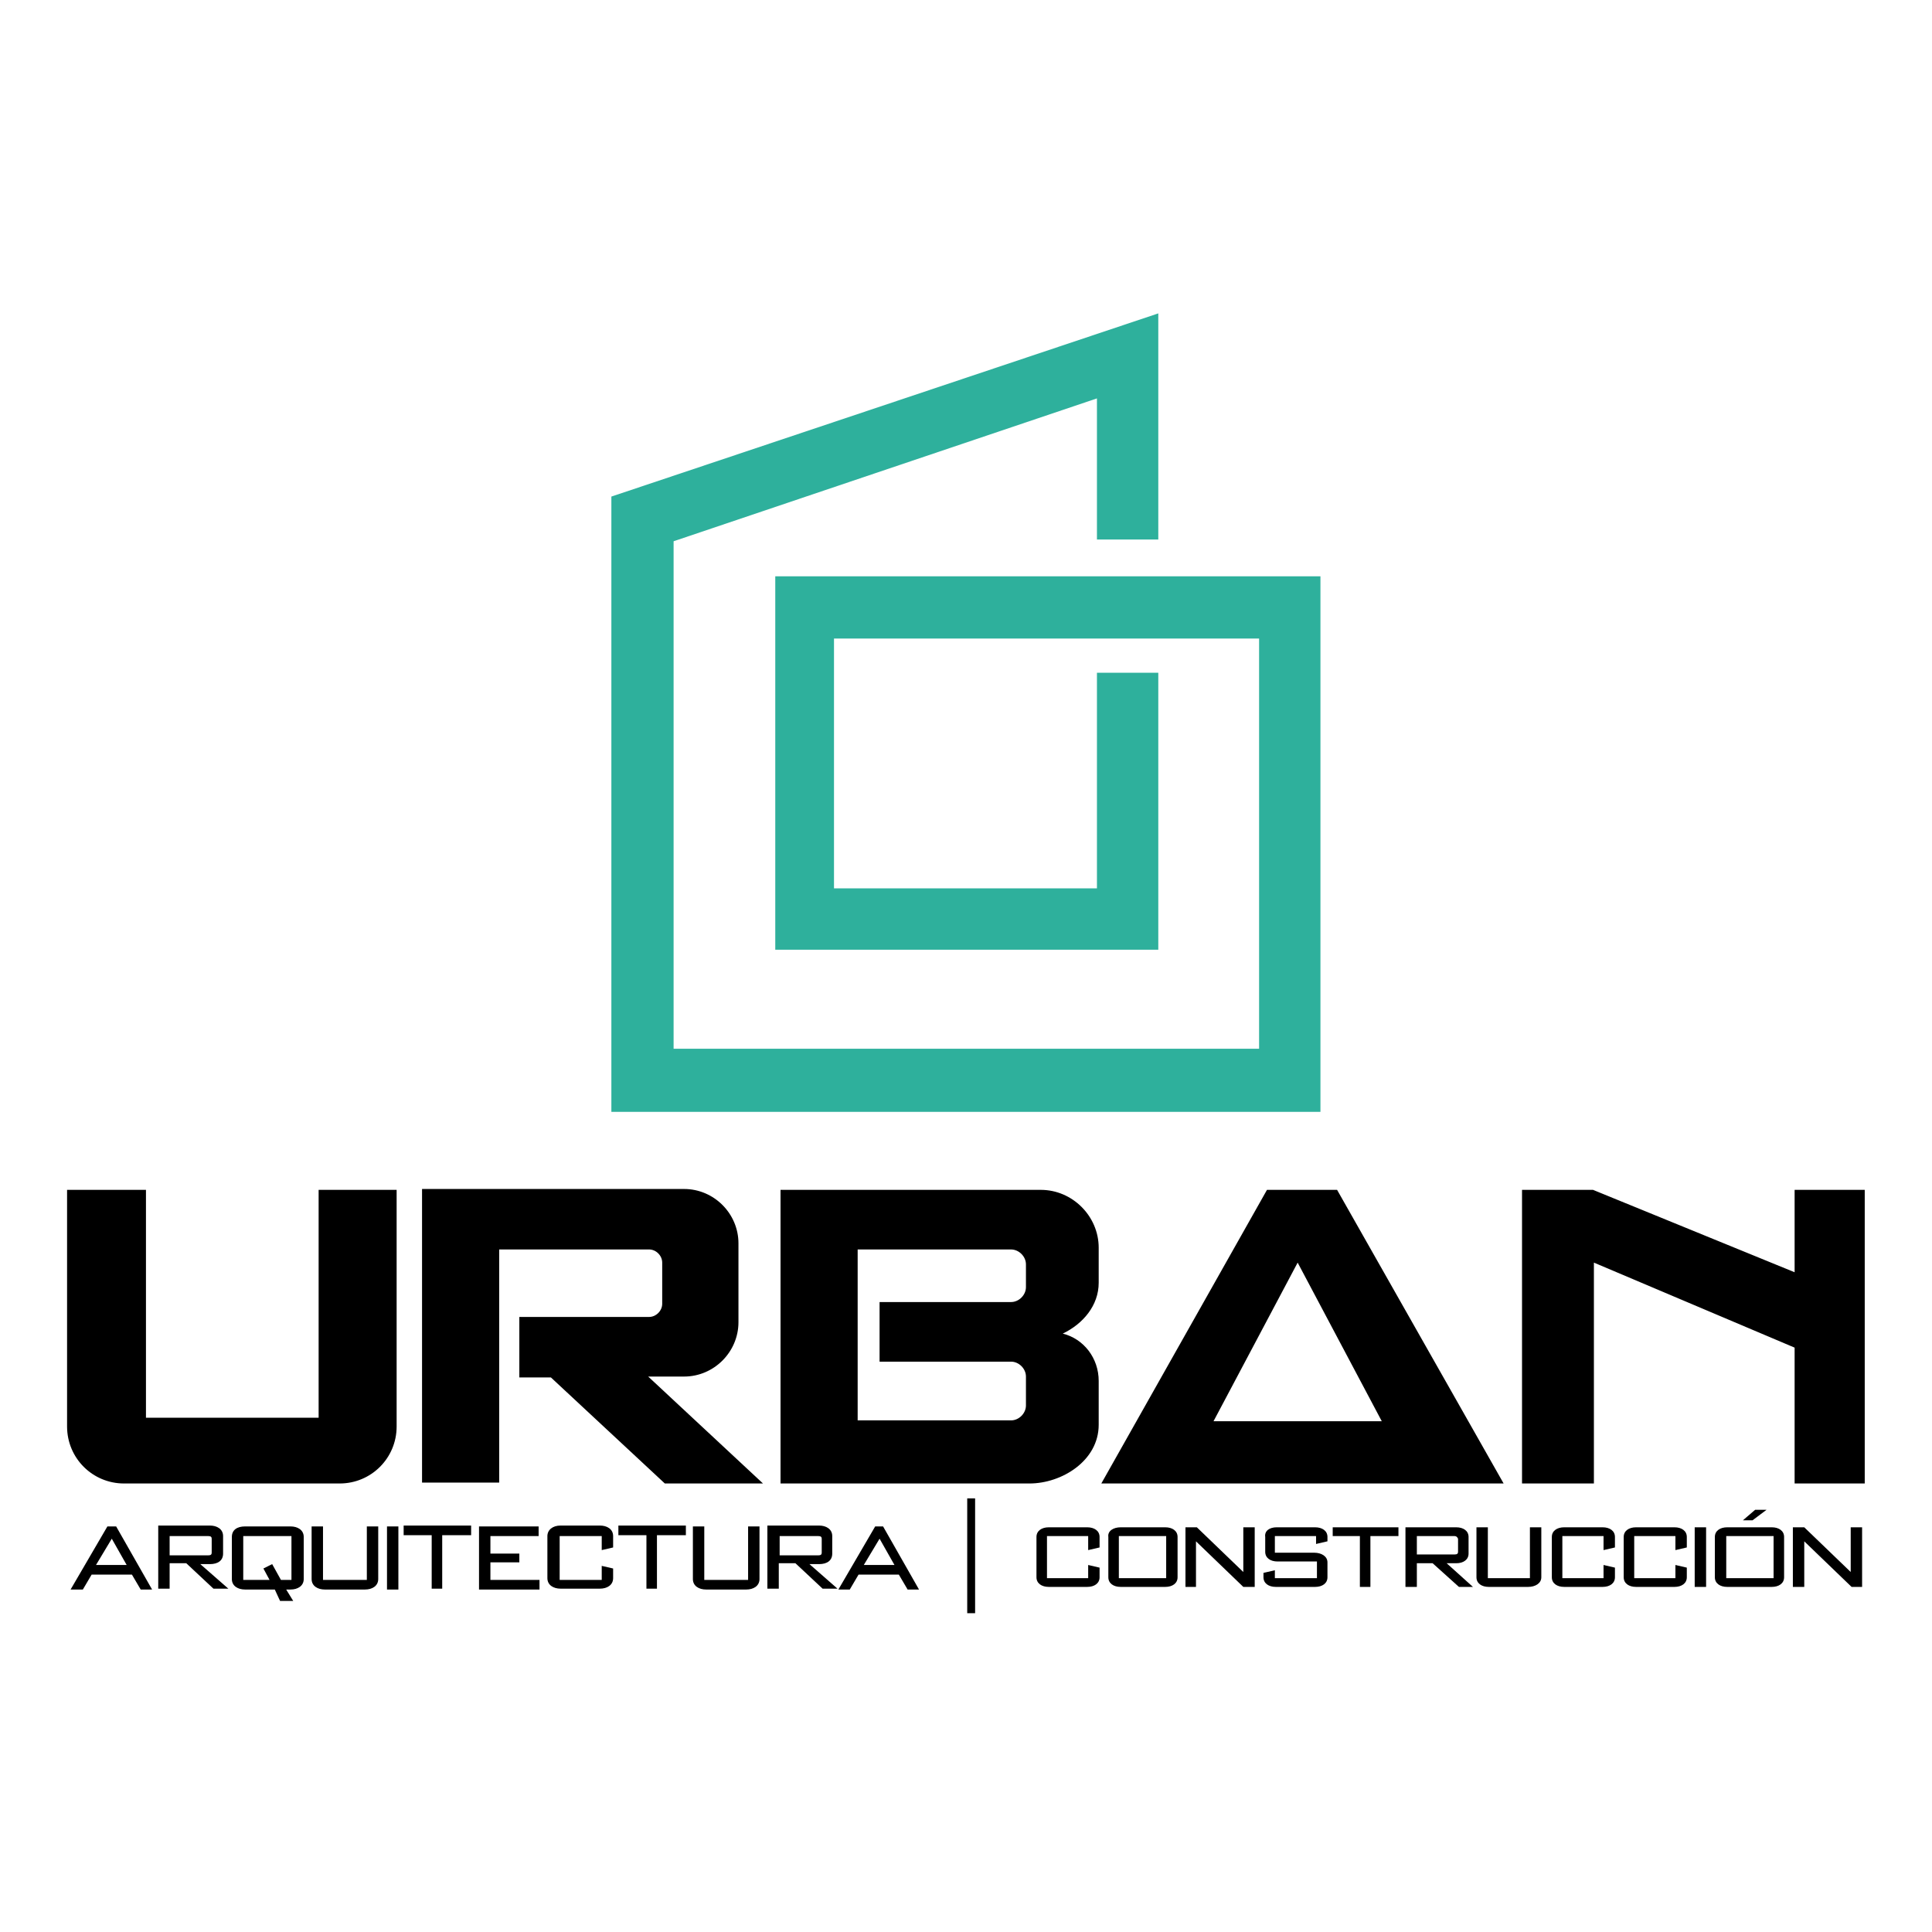 <svg xmlns="http://www.w3.org/2000/svg" xmlns:xlink="http://www.w3.org/1999/xlink" width="1080" zoomAndPan="magnify" viewBox="0 0 810 810" height="1080" preserveAspectRatio="xMidYMid meet" version="1.2"><g id="cafe43be78"><path style=" stroke:none;fill-rule:nonzero;fill:#2eb09c;fill-opacity:1;" d="M 459.898 167.031 L 282.41 226.926 L 282.41 439.691 L 527.879 439.691 L 527.879 267.715 L 349.656 267.715 L 349.656 372.445 L 459.898 372.445 L 459.898 282.047 L 485.621 282.047 L 485.621 398.168 L 325.035 398.168 L 325.035 241.625 L 553.602 241.625 L 553.602 466.148 L 256.32 466.148 L 256.32 208.188 L 485.621 131.387 L 485.621 226.191 L 459.898 226.191 Z M 459.898 167.031 "/><path style=" stroke:none;fill-rule:nonzero;fill:#000000;fill-opacity:1;" d="M 166.289 498.855 L 166.289 598.07 C 166.289 611.301 155.633 621.957 142.406 621.957 L 52.008 621.957 C 38.777 621.957 28.121 611.301 28.121 598.07 L 28.121 498.855 L 61.195 498.855 L 61.195 594.395 L 133.586 594.395 L 133.586 498.855 Z M 319.891 621.957 L 278.734 621.957 L 230.965 577.492 L 217.734 577.492 L 217.734 552.137 L 272.121 552.137 C 275.062 552.137 277.633 549.566 277.633 546.625 L 277.633 529.355 C 277.633 526.414 275.062 523.84 272.121 523.84 L 209.285 523.84 L 209.285 621.59 L 176.945 621.59 L 176.945 498.488 L 286.82 498.488 C 299.312 498.488 309.602 508.777 309.602 521.27 L 309.602 554.34 C 309.602 566.836 299.312 577.125 286.82 577.125 L 271.754 577.125 Z M 560.582 498.855 L 531.188 498.855 L 461.734 621.957 L 630.402 621.957 Z M 544.047 529.355 L 579.324 595.867 L 508.77 595.867 Z M 638.117 621.957 L 668.25 621.957 L 668.25 529.355 L 752.402 565 L 752.402 621.957 L 781.801 621.957 L 781.801 498.855 L 752.402 498.855 L 752.402 533.395 L 667.883 498.855 L 638.117 498.855 Z M 460.633 537.805 L 460.633 523.105 C 460.633 509.879 449.609 498.855 436.379 498.855 L 327.242 498.855 L 327.242 621.957 L 431.602 621.957 C 445.199 621.957 460.633 612.402 460.633 597.336 L 460.633 578.961 C 460.633 569.406 454.387 561.324 445.566 559.117 C 454.02 555.078 460.633 547.359 460.633 537.805 M 430.133 539.645 C 430.133 542.949 427.191 545.891 423.887 545.891 L 368.766 545.891 L 368.766 570.879 L 423.887 570.879 C 427.191 570.879 430.133 573.816 430.133 577.125 L 430.133 589.25 C 430.133 592.559 427.191 595.5 423.887 595.5 L 359.578 595.5 L 359.578 523.844 L 423.887 523.844 C 427.191 523.844 430.133 526.781 430.133 530.09 Z M 430.133 539.645 "/><path style=" stroke:none;fill-rule:nonzero;fill:#000000;fill-opacity:1;" d="M 48.699 639.961 L 63.766 666.418 L 58.988 666.418 L 55.316 660.172 L 38.41 660.172 L 34.738 666.418 L 29.594 666.418 L 45.027 639.961 Z M 53.109 656.129 L 46.863 645.105 L 40.25 656.129 Z M 95.738 666.051 L 89.488 666.051 L 78.098 655.395 L 71.117 655.395 L 71.117 666.051 L 66.34 666.051 L 66.34 639.594 L 88.02 639.594 C 90.961 639.594 93.531 641.062 93.531 644.004 L 93.531 651.352 C 93.531 654.293 91.328 655.762 88.02 655.762 L 83.977 655.762 Z M 87.285 644.004 L 71.117 644.004 L 71.117 652.09 L 87.285 652.09 C 88.387 652.09 88.754 651.719 88.754 650.984 L 88.754 645.105 C 88.754 644.371 88.387 644.004 87.285 644.004 M 102.719 639.961 L 121.828 639.961 C 124.766 639.961 127.34 641.43 127.34 644.371 L 127.34 662.012 C 127.34 664.949 124.766 666.418 121.828 666.418 L 102.719 666.418 C 99.777 666.418 97.207 664.949 97.207 662.012 L 97.207 644.371 C 97.207 641.43 99.41 639.961 102.719 639.961 M 122.195 644.004 L 101.984 644.004 L 101.984 662.379 L 113.008 662.379 L 110.434 657.602 L 114.109 655.762 L 117.785 662.379 L 122.195 662.379 Z M 119.988 666.418 L 122.93 671.195 L 117.418 671.195 L 115.211 666.418 Z M 135.422 662.379 L 153.797 662.379 L 153.797 639.961 L 158.574 639.961 L 158.574 662.008 C 158.574 664.949 156 666.418 153.062 666.418 L 136.156 666.418 C 133.219 666.418 130.645 664.949 130.645 662.008 L 130.645 639.961 L 135.422 639.961 Z M 167.023 639.961 L 167.023 666.418 L 162.25 666.418 L 162.25 639.961 Z M 186.133 666.051 L 180.988 666.051 L 180.988 643.637 L 169.23 643.637 L 169.23 639.594 L 197.523 639.594 L 197.523 643.637 L 185.398 643.637 L 185.398 666.051 Z M 225.82 644.004 L 205.609 644.004 L 205.609 651.352 L 217.734 651.352 L 217.734 655.027 L 205.609 655.027 L 205.609 662.379 L 226.188 662.379 L 226.188 666.418 L 200.832 666.418 L 200.832 639.961 L 225.82 639.961 Z M 252.277 644.004 L 234.641 644.004 L 234.641 662.379 L 252.277 662.379 L 252.277 656.496 L 257.055 657.602 L 257.055 661.641 C 257.055 664.582 254.484 666.051 251.543 666.051 L 235.008 666.051 C 232.066 666.051 229.496 664.582 229.496 661.641 L 229.496 644.004 C 229.496 641.43 231.699 639.594 235.008 639.594 L 251.543 639.594 C 254.484 639.594 257.055 641.062 257.055 644.004 L 257.055 648.781 L 252.277 649.883 Z M 275.797 666.051 L 271.02 666.051 L 271.02 643.637 L 259.258 643.637 L 259.258 639.594 L 287.555 639.594 L 287.555 643.637 L 275.43 643.637 L 275.43 666.051 Z M 295.27 662.379 L 313.645 662.379 L 313.645 639.961 L 318.422 639.961 L 318.422 662.008 C 318.422 664.949 315.852 666.418 312.91 666.418 L 296.008 666.418 C 293.066 666.418 290.496 664.949 290.496 662.008 L 290.496 639.961 L 295.273 639.961 Z M 351.125 666.051 L 344.879 666.051 L 333.488 655.395 L 326.508 655.395 L 326.508 666.051 L 321.73 666.051 L 321.73 639.594 L 343.41 639.594 C 346.348 639.594 348.922 641.062 348.922 644.004 L 348.922 651.352 C 348.922 654.293 346.719 655.762 343.41 655.762 L 339.367 655.762 Z M 343.043 644.004 L 326.875 644.004 L 326.875 652.09 L 343.043 652.09 C 344.145 652.09 344.512 651.719 344.512 650.984 L 344.512 645.105 C 344.512 644.371 344.145 644.004 343.043 644.004 M 370.234 639.961 L 385.301 666.418 L 380.523 666.418 L 376.848 660.172 L 359.945 660.172 L 356.27 666.418 L 351.492 666.418 L 366.926 639.961 Z M 375.012 656.129 L 368.766 645.105 L 362.152 656.129 Z M 375.012 656.129 "/><path style=" stroke:none;fill-rule:nonzero;fill:#000000;fill-opacity:1;" d="M 456.223 644.004 L 438.953 644.004 L 438.953 661.641 L 456.223 661.641 L 456.223 656.129 L 461 657.234 L 461 661.273 C 461 663.848 458.793 665.316 455.855 665.316 L 439.688 665.316 C 436.746 665.316 434.543 663.848 434.543 661.273 L 434.543 644.371 C 434.543 641.801 436.746 640.328 439.688 640.328 L 455.855 640.328 C 458.793 640.328 461 641.801 461 644.371 L 461 648.781 L 456.223 649.883 Z M 469.82 640.328 L 488.559 640.328 C 491.5 640.328 493.703 641.801 493.703 644.371 L 493.703 661.273 C 493.703 663.848 491.5 665.316 488.559 665.316 L 469.82 665.316 C 466.879 665.316 464.676 663.848 464.676 661.273 L 464.676 644.371 C 464.309 641.801 466.879 640.328 469.82 640.328 M 488.926 661.641 L 488.926 644.004 L 469.082 644.004 L 469.082 661.641 Z M 501.789 665.316 L 497.012 665.316 L 497.012 640.328 L 501.789 640.328 L 521.266 659.07 L 521.266 640.328 L 526.043 640.328 L 526.043 665.316 L 521.266 665.316 L 501.422 646.207 L 501.422 665.316 Z M 535.227 640.328 L 551.398 640.328 C 554.336 640.328 556.543 641.801 556.543 644.371 L 556.543 646.207 L 551.766 647.312 L 551.766 644.004 L 534.492 644.004 L 534.492 650.984 L 551.027 650.984 C 553.969 650.984 556.543 652.457 556.543 655.027 L 556.543 661.273 C 556.543 663.848 554.336 665.316 551.398 665.316 L 534.859 665.316 C 531.922 665.316 529.715 663.848 529.715 661.273 L 529.715 659.438 L 534.492 658.336 L 534.492 661.641 L 552.133 661.641 L 552.133 654.66 L 535.594 654.66 C 532.656 654.66 530.449 653.191 530.449 650.617 L 530.449 644.371 C 530.082 641.801 532.289 640.328 535.227 640.328 M 574.914 665.316 L 570.137 665.316 L 570.137 644.004 L 558.746 644.004 L 558.746 640.328 L 586.305 640.328 L 586.305 644.004 L 574.547 644.004 L 574.547 665.316 Z M 617.539 665.316 L 611.66 665.316 L 600.637 655.395 L 594.023 655.395 L 594.023 665.316 L 589.246 665.316 L 589.246 640.328 L 610.559 640.328 C 613.5 640.328 615.703 641.801 615.703 644.371 L 615.703 651.352 C 615.703 653.926 613.5 655.395 610.559 655.395 L 606.516 655.395 Z M 609.824 644.004 L 594.023 644.004 L 594.023 651.719 L 609.824 651.719 C 610.926 651.719 611.293 651.352 611.293 650.617 L 611.293 645.105 C 610.926 644.371 610.559 644.004 609.824 644.004 M 623.789 661.641 L 641.426 661.641 L 641.426 640.328 L 646.203 640.328 L 646.203 661.273 C 646.203 663.848 643.633 665.316 640.691 665.316 L 624.156 665.316 C 621.215 665.316 619.012 663.848 619.012 661.273 L 619.012 640.328 L 623.789 640.328 Z M 672.293 644.004 L 655.023 644.004 L 655.023 661.641 L 672.293 661.641 L 672.293 656.129 L 677.07 657.234 L 677.07 661.273 C 677.07 663.848 674.867 665.316 671.926 665.316 L 655.758 665.316 C 652.816 665.316 650.613 663.848 650.613 661.273 L 650.613 644.371 C 650.613 641.801 652.816 640.328 655.758 640.328 L 671.926 640.328 C 674.867 640.328 677.07 641.801 677.07 644.371 L 677.07 648.781 L 672.293 649.883 Z M 702.426 644.004 L 685.156 644.004 L 685.156 661.641 L 702.426 661.641 L 702.426 656.129 L 707.203 657.234 L 707.203 661.273 C 707.203 663.848 705 665.316 702.059 665.316 L 685.891 665.316 C 682.949 665.316 680.746 663.848 680.746 661.273 L 680.746 644.371 C 680.746 641.801 682.949 640.328 685.891 640.328 L 702.059 640.328 C 705 640.328 707.203 641.801 707.203 644.371 L 707.203 648.781 L 702.426 649.883 Z M 715.289 640.328 L 715.289 665.316 L 710.512 665.316 L 710.512 640.328 Z M 724.105 640.328 L 742.848 640.328 C 745.789 640.328 747.992 641.801 747.992 644.371 L 747.992 661.273 C 747.992 663.848 745.789 665.316 742.848 665.316 L 724.105 665.316 C 721.168 665.316 718.961 663.848 718.961 661.273 L 718.961 644.371 C 718.961 641.801 721.168 640.328 724.105 640.328 M 743.582 661.641 L 743.582 644.004 L 723.738 644.004 L 723.738 661.641 Z M 740.645 632.98 L 734.762 637.391 L 730.723 637.391 L 735.867 632.98 Z M 756.445 665.316 L 751.668 665.316 L 751.668 640.328 L 756.445 640.328 L 775.918 659.07 L 775.918 640.328 L 780.695 640.328 L 780.695 665.316 L 776.285 665.316 L 756.445 646.207 Z M 756.445 665.316 "/><path style=" stroke:none;fill-rule:nonzero;fill:#000000;fill-opacity:1;" d="M 405.512 628.203 L 408.82 628.203 L 408.82 676.34 L 405.512 676.34 Z M 405.512 628.203 "/></g></svg>